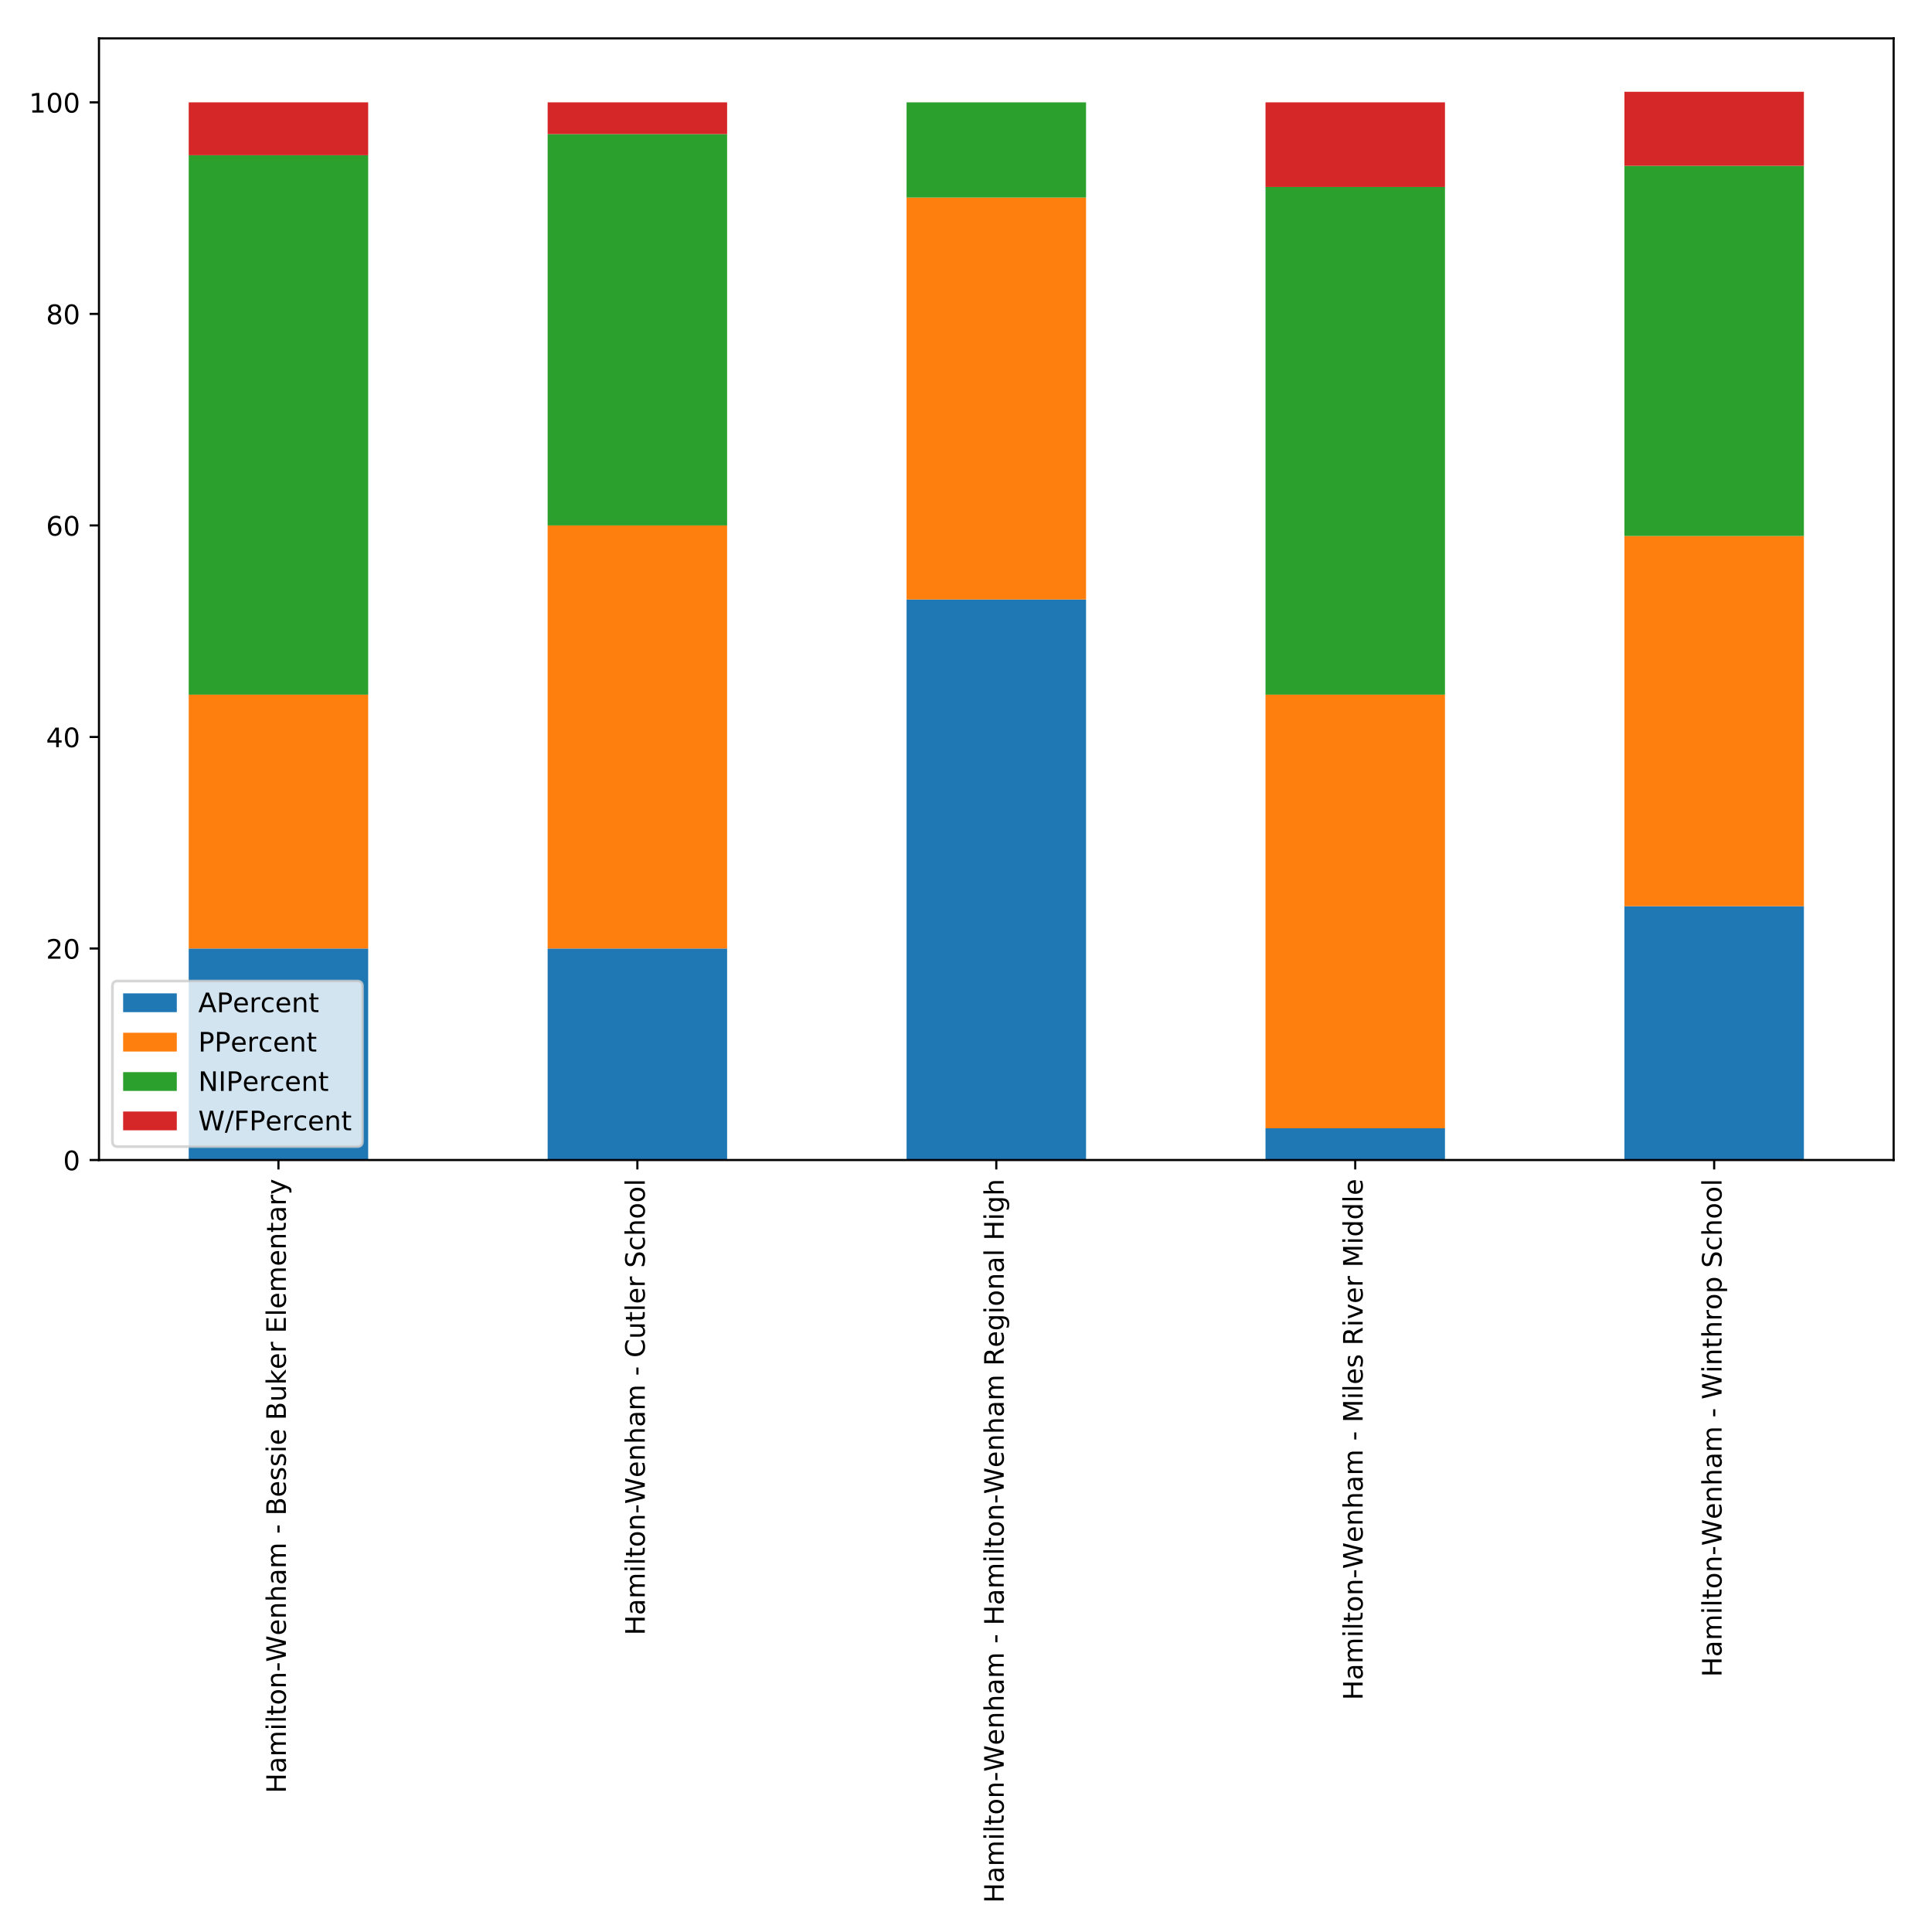 <?xml version="1.0" encoding="utf-8" standalone="no"?>
<!DOCTYPE svg PUBLIC "-//W3C//DTD SVG 1.1//EN"
  "http://www.w3.org/Graphics/SVG/1.1/DTD/svg11.dtd">
<!-- Created with matplotlib (http://matplotlib.org/) -->
<svg height="720pt" version="1.1" viewBox="0 0 720 720" width="720pt" xmlns="http://www.w3.org/2000/svg" xmlns:xlink="http://www.w3.org/1999/xlink">
 <defs>
  <style type="text/css">
*{stroke-linecap:butt;stroke-linejoin:round;}
  </style>
 </defs>
 <g id="figure_1">
  <g id="patch_1">
   <path d="M 0 720 
L 720 720 
L 720 0 
L 0 0 
z
" style="fill:#ffffff;"/>
  </g>
  <g id="axes_1">
   <g id="patch_2">
    <path d="M 36.888 432.311 
L 705.7 432.311 
L 705.7 14.3 
L 36.888 14.3 
z
" style="fill:#ffffff;"/>
   </g>
   <g id="patch_3">
    <path clip-path="url(#p05f9e23817)" d="M 70.328 432.311 
L 137.209 432.311 
L 137.209 353.478 
L 70.328 353.478 
z
" style="fill:#1f77b4;"/>
   </g>
   <g id="patch_4">
    <path clip-path="url(#p05f9e23817)" d="M 204.091 432.311 
L 270.972 432.311 
L 270.972 353.478 
L 204.091 353.478 
z
" style="fill:#1f77b4;"/>
   </g>
   <g id="patch_5">
    <path clip-path="url(#p05f9e23817)" d="M 337.853 432.311 
L 404.734 432.311 
L 404.734 223.404 
L 337.853 223.404 
z
" style="fill:#1f77b4;"/>
   </g>
   <g id="patch_6">
    <path clip-path="url(#p05f9e23817)" d="M 471.616 432.311 
L 538.497 432.311 
L 538.497 420.486 
L 471.616 420.486 
z
" style="fill:#1f77b4;"/>
   </g>
   <g id="patch_7">
    <path clip-path="url(#p05f9e23817)" d="M 605.378 432.311 
L 672.259 432.311 
L 672.259 337.712 
L 605.378 337.712 
z
" style="fill:#1f77b4;"/>
   </g>
   <g id="patch_8">
    <path clip-path="url(#p05f9e23817)" d="M 70.328 353.478 
L 137.209 353.478 
L 137.209 258.879 
L 70.328 258.879 
z
" style="fill:#ff7f0e;"/>
   </g>
   <g id="patch_9">
    <path clip-path="url(#p05f9e23817)" d="M 204.091 353.478 
L 270.972 353.478 
L 270.972 195.813 
L 204.091 195.813 
z
" style="fill:#ff7f0e;"/>
   </g>
   <g id="patch_10">
    <path clip-path="url(#p05f9e23817)" d="M 337.853 223.404 
L 404.734 223.404 
L 404.734 73.622 
L 337.853 73.622 
z
" style="fill:#ff7f0e;"/>
   </g>
   <g id="patch_11">
    <path clip-path="url(#p05f9e23817)" d="M 471.616 420.486 
L 538.497 420.486 
L 538.497 258.879 
L 471.616 258.879 
z
" style="fill:#ff7f0e;"/>
   </g>
   <g id="patch_12">
    <path clip-path="url(#p05f9e23817)" d="M 605.378 337.712 
L 672.259 337.712 
L 672.259 199.754 
L 605.378 199.754 
z
" style="fill:#ff7f0e;"/>
   </g>
   <g id="patch_13">
    <path clip-path="url(#p05f9e23817)" d="M 70.328 258.879 
L 137.209 258.879 
L 137.209 57.855 
L 70.328 57.855 
z
" style="fill:#2ca02c;"/>
   </g>
   <g id="patch_14">
    <path clip-path="url(#p05f9e23817)" d="M 204.091 195.813 
L 270.972 195.813 
L 270.972 49.972 
L 204.091 49.972 
z
" style="fill:#2ca02c;"/>
   </g>
   <g id="patch_15">
    <path clip-path="url(#p05f9e23817)" d="M 337.853 73.622 
L 404.734 73.622 
L 404.734 38.147 
L 337.853 38.147 
z
" style="fill:#2ca02c;"/>
   </g>
   <g id="patch_16">
    <path clip-path="url(#p05f9e23817)" d="M 471.616 258.879 
L 538.497 258.879 
L 538.497 69.68 
L 471.616 69.68 
z
" style="fill:#2ca02c;"/>
   </g>
   <g id="patch_17">
    <path clip-path="url(#p05f9e23817)" d="M 605.378 199.754 
L 672.259 199.754 
L 672.259 61.797 
L 605.378 61.797 
z
" style="fill:#2ca02c;"/>
   </g>
   <g id="patch_18">
    <path clip-path="url(#p05f9e23817)" d="M 70.328 57.855 
L 137.209 57.855 
L 137.209 38.147 
L 70.328 38.147 
z
" style="fill:#d62728;"/>
   </g>
   <g id="patch_19">
    <path clip-path="url(#p05f9e23817)" d="M 204.091 49.972 
L 270.972 49.972 
L 270.972 38.147 
L 204.091 38.147 
z
" style="fill:#d62728;"/>
   </g>
   <g id="patch_20">
    <path clip-path="url(#p05f9e23817)" d="M 337.853 432.311 
L 404.734 432.311 
L 404.734 432.311 
L 337.853 432.311 
z
" style="fill:#d62728;"/>
   </g>
   <g id="patch_21">
    <path clip-path="url(#p05f9e23817)" d="M 471.616 69.68 
L 538.497 69.68 
L 538.497 38.147 
L 471.616 38.147 
z
" style="fill:#d62728;"/>
   </g>
   <g id="patch_22">
    <path clip-path="url(#p05f9e23817)" d="M 605.378 61.797 
L 672.259 61.797 
L 672.259 34.205 
L 605.378 34.205 
z
" style="fill:#d62728;"/>
   </g>
   <g id="matplotlib.axis_1">
    <g id="xtick_1">
     <g id="line2d_1">
      <defs>
       <path d="M 0 0 
L 0 3.5 
" id="mf2b3284106" style="stroke:#000000;stroke-width:0.8;"/>
      </defs>
      <g>
       <use style="stroke:#000000;stroke-width:0.8;" x="103.769" xlink:href="#mf2b3284106" y="432.311"/>
      </g>
     </g>
     <g id="text_1">
      <!-- Hamilton-Wenham - Bessie Buker Elementary -->
      <defs>
       <path d="M 9.812 72.906 
L 19.672 72.906 
L 19.672 43.016 
L 55.516 43.016 
L 55.516 72.906 
L 65.375 72.906 
L 65.375 0 
L 55.516 0 
L 55.516 34.719 
L 19.672 34.719 
L 19.672 0 
L 9.812 0 
z
" id="DejaVuSans-48"/>
       <path d="M 34.281 27.484 
Q 23.391 27.484 19.188 25 
Q 14.984 22.516 14.984 16.5 
Q 14.984 11.719 18.141 8.906 
Q 21.297 6.109 26.703 6.109 
Q 34.188 6.109 38.703 11.406 
Q 43.219 16.703 43.219 25.484 
L 43.219 27.484 
z
M 52.203 31.203 
L 52.203 0 
L 43.219 0 
L 43.219 8.297 
Q 40.141 3.328 35.547 0.953 
Q 30.953 -1.422 24.312 -1.422 
Q 15.922 -1.422 10.953 3.297 
Q 6 8.016 6 15.922 
Q 6 25.141 12.172 29.828 
Q 18.359 34.516 30.609 34.516 
L 43.219 34.516 
L 43.219 35.406 
Q 43.219 41.609 39.141 45 
Q 35.062 48.391 27.688 48.391 
Q 23 48.391 18.547 47.266 
Q 14.109 46.141 10.016 43.891 
L 10.016 52.203 
Q 14.938 54.109 19.578 55.047 
Q 24.219 56 28.609 56 
Q 40.484 56 46.344 49.844 
Q 52.203 43.703 52.203 31.203 
z
" id="DejaVuSans-61"/>
       <path d="M 52 44.188 
Q 55.375 50.25 60.062 53.125 
Q 64.75 56 71.094 56 
Q 79.641 56 84.281 50.016 
Q 88.922 44.047 88.922 33.016 
L 88.922 0 
L 79.891 0 
L 79.891 32.719 
Q 79.891 40.578 77.094 44.375 
Q 74.312 48.188 68.609 48.188 
Q 61.625 48.188 57.562 43.547 
Q 53.516 38.922 53.516 30.906 
L 53.516 0 
L 44.484 0 
L 44.484 32.719 
Q 44.484 40.625 41.703 44.406 
Q 38.922 48.188 33.109 48.188 
Q 26.219 48.188 22.156 43.531 
Q 18.109 38.875 18.109 30.906 
L 18.109 0 
L 9.078 0 
L 9.078 54.688 
L 18.109 54.688 
L 18.109 46.188 
Q 21.188 51.219 25.484 53.609 
Q 29.781 56 35.688 56 
Q 41.656 56 45.828 52.969 
Q 50 49.953 52 44.188 
z
" id="DejaVuSans-6d"/>
       <path d="M 9.422 54.688 
L 18.406 54.688 
L 18.406 0 
L 9.422 0 
z
M 9.422 75.984 
L 18.406 75.984 
L 18.406 64.594 
L 9.422 64.594 
z
" id="DejaVuSans-69"/>
       <path d="M 9.422 75.984 
L 18.406 75.984 
L 18.406 0 
L 9.422 0 
z
" id="DejaVuSans-6c"/>
       <path d="M 18.312 70.219 
L 18.312 54.688 
L 36.812 54.688 
L 36.812 47.703 
L 18.312 47.703 
L 18.312 18.016 
Q 18.312 11.328 20.141 9.422 
Q 21.969 7.516 27.594 7.516 
L 36.812 7.516 
L 36.812 0 
L 27.594 0 
Q 17.188 0 13.234 3.875 
Q 9.281 7.766 9.281 18.016 
L 9.281 47.703 
L 2.688 47.703 
L 2.688 54.688 
L 9.281 54.688 
L 9.281 70.219 
z
" id="DejaVuSans-74"/>
       <path d="M 30.609 48.391 
Q 23.391 48.391 19.188 42.75 
Q 14.984 37.109 14.984 27.297 
Q 14.984 17.484 19.156 11.844 
Q 23.344 6.203 30.609 6.203 
Q 37.797 6.203 41.984 11.859 
Q 46.188 17.531 46.188 27.297 
Q 46.188 37.016 41.984 42.703 
Q 37.797 48.391 30.609 48.391 
z
M 30.609 56 
Q 42.328 56 49.016 48.375 
Q 55.719 40.766 55.719 27.297 
Q 55.719 13.875 49.016 6.219 
Q 42.328 -1.422 30.609 -1.422 
Q 18.844 -1.422 12.172 6.219 
Q 5.516 13.875 5.516 27.297 
Q 5.516 40.766 12.172 48.375 
Q 18.844 56 30.609 56 
z
" id="DejaVuSans-6f"/>
       <path d="M 54.891 33.016 
L 54.891 0 
L 45.906 0 
L 45.906 32.719 
Q 45.906 40.484 42.875 44.328 
Q 39.844 48.188 33.797 48.188 
Q 26.516 48.188 22.312 43.547 
Q 18.109 38.922 18.109 30.906 
L 18.109 0 
L 9.078 0 
L 9.078 54.688 
L 18.109 54.688 
L 18.109 46.188 
Q 21.344 51.125 25.703 53.562 
Q 30.078 56 35.797 56 
Q 45.219 56 50.047 50.172 
Q 54.891 44.344 54.891 33.016 
z
" id="DejaVuSans-6e"/>
       <path d="M 4.891 31.391 
L 31.203 31.391 
L 31.203 23.391 
L 4.891 23.391 
z
" id="DejaVuSans-2d"/>
       <path d="M 3.328 72.906 
L 13.281 72.906 
L 28.609 11.281 
L 43.891 72.906 
L 54.984 72.906 
L 70.312 11.281 
L 85.594 72.906 
L 95.609 72.906 
L 77.297 0 
L 64.891 0 
L 49.516 63.281 
L 33.984 0 
L 21.578 0 
z
" id="DejaVuSans-57"/>
       <path d="M 56.203 29.594 
L 56.203 25.203 
L 14.891 25.203 
Q 15.484 15.922 20.484 11.062 
Q 25.484 6.203 34.422 6.203 
Q 39.594 6.203 44.453 7.469 
Q 49.312 8.734 54.109 11.281 
L 54.109 2.781 
Q 49.266 0.734 44.188 -0.344 
Q 39.109 -1.422 33.891 -1.422 
Q 20.797 -1.422 13.156 6.188 
Q 5.516 13.812 5.516 26.812 
Q 5.516 40.234 12.766 48.109 
Q 20.016 56 32.328 56 
Q 43.359 56 49.781 48.891 
Q 56.203 41.797 56.203 29.594 
z
M 47.219 32.234 
Q 47.125 39.594 43.094 43.984 
Q 39.062 48.391 32.422 48.391 
Q 24.906 48.391 20.391 44.141 
Q 15.875 39.891 15.188 32.172 
z
" id="DejaVuSans-65"/>
       <path d="M 54.891 33.016 
L 54.891 0 
L 45.906 0 
L 45.906 32.719 
Q 45.906 40.484 42.875 44.328 
Q 39.844 48.188 33.797 48.188 
Q 26.516 48.188 22.312 43.547 
Q 18.109 38.922 18.109 30.906 
L 18.109 0 
L 9.078 0 
L 9.078 75.984 
L 18.109 75.984 
L 18.109 46.188 
Q 21.344 51.125 25.703 53.562 
Q 30.078 56 35.797 56 
Q 45.219 56 50.047 50.172 
Q 54.891 44.344 54.891 33.016 
z
" id="DejaVuSans-68"/>
       <path id="DejaVuSans-20"/>
       <path d="M 19.672 34.812 
L 19.672 8.109 
L 35.5 8.109 
Q 43.453 8.109 47.281 11.406 
Q 51.125 14.703 51.125 21.484 
Q 51.125 28.328 47.281 31.562 
Q 43.453 34.812 35.5 34.812 
z
M 19.672 64.797 
L 19.672 42.828 
L 34.281 42.828 
Q 41.5 42.828 45.031 45.531 
Q 48.578 48.25 48.578 53.812 
Q 48.578 59.328 45.031 62.062 
Q 41.5 64.797 34.281 64.797 
z
M 9.812 72.906 
L 35.016 72.906 
Q 46.297 72.906 52.391 68.219 
Q 58.5 63.531 58.5 54.891 
Q 58.5 48.188 55.375 44.234 
Q 52.25 40.281 46.188 39.312 
Q 53.469 37.75 57.5 32.781 
Q 61.531 27.828 61.531 20.406 
Q 61.531 10.641 54.891 5.312 
Q 48.25 0 35.984 0 
L 9.812 0 
z
" id="DejaVuSans-42"/>
       <path d="M 44.281 53.078 
L 44.281 44.578 
Q 40.484 46.531 36.375 47.5 
Q 32.281 48.484 27.875 48.484 
Q 21.188 48.484 17.844 46.438 
Q 14.5 44.391 14.5 40.281 
Q 14.5 37.156 16.891 35.375 
Q 19.281 33.594 26.516 31.984 
L 29.594 31.297 
Q 39.156 29.25 43.188 25.516 
Q 47.219 21.781 47.219 15.094 
Q 47.219 7.469 41.188 3.016 
Q 35.156 -1.422 24.609 -1.422 
Q 20.219 -1.422 15.453 -0.562 
Q 10.688 0.297 5.422 2 
L 5.422 11.281 
Q 10.406 8.688 15.234 7.391 
Q 20.062 6.109 24.812 6.109 
Q 31.156 6.109 34.562 8.281 
Q 37.984 10.453 37.984 14.406 
Q 37.984 18.062 35.516 20.016 
Q 33.062 21.969 24.703 23.781 
L 21.578 24.516 
Q 13.234 26.266 9.516 29.906 
Q 5.812 33.547 5.812 39.891 
Q 5.812 47.609 11.281 51.797 
Q 16.75 56 26.812 56 
Q 31.781 56 36.172 55.266 
Q 40.578 54.547 44.281 53.078 
z
" id="DejaVuSans-73"/>
       <path d="M 8.5 21.578 
L 8.5 54.688 
L 17.484 54.688 
L 17.484 21.922 
Q 17.484 14.156 20.5 10.266 
Q 23.531 6.391 29.594 6.391 
Q 36.859 6.391 41.078 11.031 
Q 45.312 15.672 45.312 23.688 
L 45.312 54.688 
L 54.297 54.688 
L 54.297 0 
L 45.312 0 
L 45.312 8.406 
Q 42.047 3.422 37.719 1 
Q 33.406 -1.422 27.688 -1.422 
Q 18.266 -1.422 13.375 4.438 
Q 8.5 10.297 8.5 21.578 
z
M 31.109 56 
z
" id="DejaVuSans-75"/>
       <path d="M 9.078 75.984 
L 18.109 75.984 
L 18.109 31.109 
L 44.922 54.688 
L 56.391 54.688 
L 27.391 29.109 
L 57.625 0 
L 45.906 0 
L 18.109 26.703 
L 18.109 0 
L 9.078 0 
z
" id="DejaVuSans-6b"/>
       <path d="M 41.109 46.297 
Q 39.594 47.172 37.812 47.578 
Q 36.031 48 33.891 48 
Q 26.266 48 22.188 43.047 
Q 18.109 38.094 18.109 28.812 
L 18.109 0 
L 9.078 0 
L 9.078 54.688 
L 18.109 54.688 
L 18.109 46.188 
Q 20.953 51.172 25.484 53.578 
Q 30.031 56 36.531 56 
Q 37.453 56 38.578 55.875 
Q 39.703 55.766 41.062 55.516 
z
" id="DejaVuSans-72"/>
       <path d="M 9.812 72.906 
L 55.906 72.906 
L 55.906 64.594 
L 19.672 64.594 
L 19.672 43.016 
L 54.391 43.016 
L 54.391 34.719 
L 19.672 34.719 
L 19.672 8.297 
L 56.781 8.297 
L 56.781 0 
L 9.812 0 
z
" id="DejaVuSans-45"/>
       <path d="M 32.172 -5.078 
Q 28.375 -14.844 24.75 -17.812 
Q 21.141 -20.797 15.094 -20.797 
L 7.906 -20.797 
L 7.906 -13.281 
L 13.188 -13.281 
Q 16.891 -13.281 18.938 -11.516 
Q 21 -9.766 23.484 -3.219 
L 25.094 0.875 
L 2.984 54.688 
L 12.5 54.688 
L 29.594 11.922 
L 46.688 54.688 
L 56.203 54.688 
z
" id="DejaVuSans-79"/>
      </defs>
      <g transform="translate(106.528 668.303)rotate(-90)scale(0.1 -0.1)">
       <use xlink:href="#DejaVuSans-48"/>
       <use x="75.195" xlink:href="#DejaVuSans-61"/>
       <use x="136.475" xlink:href="#DejaVuSans-6d"/>
       <use x="233.887" xlink:href="#DejaVuSans-69"/>
       <use x="261.67" xlink:href="#DejaVuSans-6c"/>
       <use x="289.453" xlink:href="#DejaVuSans-74"/>
       <use x="328.662" xlink:href="#DejaVuSans-6f"/>
       <use x="389.844" xlink:href="#DejaVuSans-6e"/>
       <use x="453.223" xlink:href="#DejaVuSans-2d"/>
       <use x="489.244" xlink:href="#DejaVuSans-57"/>
       <use x="588.043" xlink:href="#DejaVuSans-65"/>
       <use x="649.566" xlink:href="#DejaVuSans-6e"/>
       <use x="712.945" xlink:href="#DejaVuSans-68"/>
       <use x="776.324" xlink:href="#DejaVuSans-61"/>
       <use x="837.604" xlink:href="#DejaVuSans-6d"/>
       <use x="935.016" xlink:href="#DejaVuSans-20"/>
       <use x="966.803" xlink:href="#DejaVuSans-2d"/>
       <use x="1002.887" xlink:href="#DejaVuSans-20"/>
       <use x="1034.674" xlink:href="#DejaVuSans-42"/>
       <use x="1103.277" xlink:href="#DejaVuSans-65"/>
       <use x="1164.801" xlink:href="#DejaVuSans-73"/>
       <use x="1216.9" xlink:href="#DejaVuSans-73"/>
       <use x="1269" xlink:href="#DejaVuSans-69"/>
       <use x="1296.783" xlink:href="#DejaVuSans-65"/>
       <use x="1358.307" xlink:href="#DejaVuSans-20"/>
       <use x="1390.094" xlink:href="#DejaVuSans-42"/>
       <use x="1458.697" xlink:href="#DejaVuSans-75"/>
       <use x="1522.076" xlink:href="#DejaVuSans-6b"/>
       <use x="1579.939" xlink:href="#DejaVuSans-65"/>
       <use x="1641.463" xlink:href="#DejaVuSans-72"/>
       <use x="1682.576" xlink:href="#DejaVuSans-20"/>
       <use x="1714.363" xlink:href="#DejaVuSans-45"/>
       <use x="1777.547" xlink:href="#DejaVuSans-6c"/>
       <use x="1805.33" xlink:href="#DejaVuSans-65"/>
       <use x="1866.854" xlink:href="#DejaVuSans-6d"/>
       <use x="1964.266" xlink:href="#DejaVuSans-65"/>
       <use x="2025.789" xlink:href="#DejaVuSans-6e"/>
       <use x="2089.168" xlink:href="#DejaVuSans-74"/>
       <use x="2128.377" xlink:href="#DejaVuSans-61"/>
       <use x="2189.656" xlink:href="#DejaVuSans-72"/>
       <use x="2230.77" xlink:href="#DejaVuSans-79"/>
      </g>
     </g>
    </g>
    <g id="xtick_2">
     <g id="line2d_2">
      <g>
       <use style="stroke:#000000;stroke-width:0.8;" x="237.531" xlink:href="#mf2b3284106" y="432.311"/>
      </g>
     </g>
     <g id="text_2">
      <!-- Hamilton-Wenham - Cutler School -->
      <defs>
       <path d="M 64.406 67.281 
L 64.406 56.891 
Q 59.422 61.531 53.781 63.812 
Q 48.141 66.109 41.797 66.109 
Q 29.297 66.109 22.656 58.469 
Q 16.016 50.828 16.016 36.375 
Q 16.016 21.969 22.656 14.328 
Q 29.297 6.688 41.797 6.688 
Q 48.141 6.688 53.781 8.984 
Q 59.422 11.281 64.406 15.922 
L 64.406 5.609 
Q 59.234 2.094 53.438 0.328 
Q 47.656 -1.422 41.219 -1.422 
Q 24.656 -1.422 15.125 8.703 
Q 5.609 18.844 5.609 36.375 
Q 5.609 53.953 15.125 64.078 
Q 24.656 74.219 41.219 74.219 
Q 47.75 74.219 53.531 72.484 
Q 59.328 70.75 64.406 67.281 
z
" id="DejaVuSans-43"/>
       <path d="M 53.516 70.516 
L 53.516 60.891 
Q 47.906 63.578 42.922 64.891 
Q 37.938 66.219 33.297 66.219 
Q 25.25 66.219 20.875 63.094 
Q 16.5 59.969 16.5 54.203 
Q 16.5 49.359 19.406 46.891 
Q 22.312 44.438 30.422 42.922 
L 36.375 41.703 
Q 47.406 39.594 52.656 34.297 
Q 57.906 29 57.906 20.125 
Q 57.906 9.516 50.797 4.047 
Q 43.703 -1.422 29.984 -1.422 
Q 24.812 -1.422 18.969 -0.25 
Q 13.141 0.922 6.891 3.219 
L 6.891 13.375 
Q 12.891 10.016 18.656 8.297 
Q 24.422 6.594 29.984 6.594 
Q 38.422 6.594 43.016 9.906 
Q 47.609 13.234 47.609 19.391 
Q 47.609 24.75 44.312 27.781 
Q 41.016 30.812 33.5 32.328 
L 27.484 33.5 
Q 16.453 35.688 11.516 40.375 
Q 6.594 45.062 6.594 53.422 
Q 6.594 63.094 13.406 68.656 
Q 20.219 74.219 32.172 74.219 
Q 37.312 74.219 42.625 73.281 
Q 47.953 72.359 53.516 70.516 
z
" id="DejaVuSans-53"/>
       <path d="M 48.781 52.594 
L 48.781 44.188 
Q 44.969 46.297 41.141 47.344 
Q 37.312 48.391 33.406 48.391 
Q 24.656 48.391 19.812 42.844 
Q 14.984 37.312 14.984 27.297 
Q 14.984 17.281 19.812 11.734 
Q 24.656 6.203 33.406 6.203 
Q 37.312 6.203 41.141 7.25 
Q 44.969 8.297 48.781 10.406 
L 48.781 2.094 
Q 45.016 0.344 40.984 -0.531 
Q 36.969 -1.422 32.422 -1.422 
Q 20.062 -1.422 12.781 6.344 
Q 5.516 14.109 5.516 27.297 
Q 5.516 40.672 12.859 48.328 
Q 20.219 56 33.016 56 
Q 37.156 56 41.109 55.141 
Q 45.062 54.297 48.781 52.594 
z
" id="DejaVuSans-63"/>
      </defs>
      <g transform="translate(240.291 609.436)rotate(-90)scale(0.1 -0.1)">
       <use xlink:href="#DejaVuSans-48"/>
       <use x="75.195" xlink:href="#DejaVuSans-61"/>
       <use x="136.475" xlink:href="#DejaVuSans-6d"/>
       <use x="233.887" xlink:href="#DejaVuSans-69"/>
       <use x="261.67" xlink:href="#DejaVuSans-6c"/>
       <use x="289.453" xlink:href="#DejaVuSans-74"/>
       <use x="328.662" xlink:href="#DejaVuSans-6f"/>
       <use x="389.844" xlink:href="#DejaVuSans-6e"/>
       <use x="453.223" xlink:href="#DejaVuSans-2d"/>
       <use x="489.244" xlink:href="#DejaVuSans-57"/>
       <use x="588.043" xlink:href="#DejaVuSans-65"/>
       <use x="649.566" xlink:href="#DejaVuSans-6e"/>
       <use x="712.945" xlink:href="#DejaVuSans-68"/>
       <use x="776.324" xlink:href="#DejaVuSans-61"/>
       <use x="837.604" xlink:href="#DejaVuSans-6d"/>
       <use x="935.016" xlink:href="#DejaVuSans-20"/>
       <use x="966.803" xlink:href="#DejaVuSans-2d"/>
       <use x="1002.887" xlink:href="#DejaVuSans-20"/>
       <use x="1034.674" xlink:href="#DejaVuSans-43"/>
       <use x="1104.498" xlink:href="#DejaVuSans-75"/>
       <use x="1167.877" xlink:href="#DejaVuSans-74"/>
       <use x="1207.086" xlink:href="#DejaVuSans-6c"/>
       <use x="1234.869" xlink:href="#DejaVuSans-65"/>
       <use x="1296.393" xlink:href="#DejaVuSans-72"/>
       <use x="1337.506" xlink:href="#DejaVuSans-20"/>
       <use x="1369.293" xlink:href="#DejaVuSans-53"/>
       <use x="1432.77" xlink:href="#DejaVuSans-63"/>
       <use x="1487.75" xlink:href="#DejaVuSans-68"/>
       <use x="1551.129" xlink:href="#DejaVuSans-6f"/>
       <use x="1612.311" xlink:href="#DejaVuSans-6f"/>
       <use x="1673.492" xlink:href="#DejaVuSans-6c"/>
      </g>
     </g>
    </g>
    <g id="xtick_3">
     <g id="line2d_3">
      <g>
       <use style="stroke:#000000;stroke-width:0.8;" x="371.294" xlink:href="#mf2b3284106" y="432.311"/>
      </g>
     </g>
     <g id="text_3">
      <!-- Hamilton-Wenham - Hamilton-Wenham Regional High -->
      <defs>
       <path d="M 44.391 34.188 
Q 47.562 33.109 50.562 29.594 
Q 53.562 26.078 56.594 19.922 
L 66.609 0 
L 56 0 
L 46.688 18.703 
Q 43.062 26.031 39.672 28.422 
Q 36.281 30.812 30.422 30.812 
L 19.672 30.812 
L 19.672 0 
L 9.812 0 
L 9.812 72.906 
L 32.078 72.906 
Q 44.578 72.906 50.734 67.672 
Q 56.891 62.453 56.891 51.906 
Q 56.891 45.016 53.688 40.469 
Q 50.484 35.938 44.391 34.188 
z
M 19.672 64.797 
L 19.672 38.922 
L 32.078 38.922 
Q 39.203 38.922 42.844 42.219 
Q 46.484 45.516 46.484 51.906 
Q 46.484 58.297 42.844 61.547 
Q 39.203 64.797 32.078 64.797 
z
" id="DejaVuSans-52"/>
       <path d="M 45.406 27.984 
Q 45.406 37.75 41.375 43.109 
Q 37.359 48.484 30.078 48.484 
Q 22.859 48.484 18.828 43.109 
Q 14.797 37.75 14.797 27.984 
Q 14.797 18.266 18.828 12.891 
Q 22.859 7.516 30.078 7.516 
Q 37.359 7.516 41.375 12.891 
Q 45.406 18.266 45.406 27.984 
z
M 54.391 6.781 
Q 54.391 -7.172 48.188 -13.984 
Q 42 -20.797 29.203 -20.797 
Q 24.469 -20.797 20.266 -20.094 
Q 16.062 -19.391 12.109 -17.922 
L 12.109 -9.188 
Q 16.062 -11.328 19.922 -12.344 
Q 23.781 -13.375 27.781 -13.375 
Q 36.625 -13.375 41.016 -8.766 
Q 45.406 -4.156 45.406 5.172 
L 45.406 9.625 
Q 42.625 4.781 38.281 2.391 
Q 33.938 0 27.875 0 
Q 17.828 0 11.672 7.656 
Q 5.516 15.328 5.516 27.984 
Q 5.516 40.672 11.672 48.328 
Q 17.828 56 27.875 56 
Q 33.938 56 38.281 53.609 
Q 42.625 51.219 45.406 46.391 
L 45.406 54.688 
L 54.391 54.688 
z
" id="DejaVuSans-67"/>
      </defs>
      <g transform="translate(374.053 709.2)rotate(-90)scale(0.1 -0.1)">
       <use xlink:href="#DejaVuSans-48"/>
       <use x="75.195" xlink:href="#DejaVuSans-61"/>
       <use x="136.475" xlink:href="#DejaVuSans-6d"/>
       <use x="233.887" xlink:href="#DejaVuSans-69"/>
       <use x="261.67" xlink:href="#DejaVuSans-6c"/>
       <use x="289.453" xlink:href="#DejaVuSans-74"/>
       <use x="328.662" xlink:href="#DejaVuSans-6f"/>
       <use x="389.844" xlink:href="#DejaVuSans-6e"/>
       <use x="453.223" xlink:href="#DejaVuSans-2d"/>
       <use x="489.244" xlink:href="#DejaVuSans-57"/>
       <use x="588.043" xlink:href="#DejaVuSans-65"/>
       <use x="649.566" xlink:href="#DejaVuSans-6e"/>
       <use x="712.945" xlink:href="#DejaVuSans-68"/>
       <use x="776.324" xlink:href="#DejaVuSans-61"/>
       <use x="837.604" xlink:href="#DejaVuSans-6d"/>
       <use x="935.016" xlink:href="#DejaVuSans-20"/>
       <use x="966.803" xlink:href="#DejaVuSans-2d"/>
       <use x="1002.887" xlink:href="#DejaVuSans-20"/>
       <use x="1034.674" xlink:href="#DejaVuSans-48"/>
       <use x="1109.869" xlink:href="#DejaVuSans-61"/>
       <use x="1171.148" xlink:href="#DejaVuSans-6d"/>
       <use x="1268.561" xlink:href="#DejaVuSans-69"/>
       <use x="1296.344" xlink:href="#DejaVuSans-6c"/>
       <use x="1324.127" xlink:href="#DejaVuSans-74"/>
       <use x="1363.336" xlink:href="#DejaVuSans-6f"/>
       <use x="1424.518" xlink:href="#DejaVuSans-6e"/>
       <use x="1487.896" xlink:href="#DejaVuSans-2d"/>
       <use x="1523.918" xlink:href="#DejaVuSans-57"/>
       <use x="1622.717" xlink:href="#DejaVuSans-65"/>
       <use x="1684.24" xlink:href="#DejaVuSans-6e"/>
       <use x="1747.619" xlink:href="#DejaVuSans-68"/>
       <use x="1810.998" xlink:href="#DejaVuSans-61"/>
       <use x="1872.277" xlink:href="#DejaVuSans-6d"/>
       <use x="1969.689" xlink:href="#DejaVuSans-20"/>
       <use x="2001.477" xlink:href="#DejaVuSans-52"/>
       <use x="2070.896" xlink:href="#DejaVuSans-65"/>
       <use x="2132.42" xlink:href="#DejaVuSans-67"/>
       <use x="2195.896" xlink:href="#DejaVuSans-69"/>
       <use x="2223.68" xlink:href="#DejaVuSans-6f"/>
       <use x="2284.861" xlink:href="#DejaVuSans-6e"/>
       <use x="2348.24" xlink:href="#DejaVuSans-61"/>
       <use x="2409.52" xlink:href="#DejaVuSans-6c"/>
       <use x="2437.303" xlink:href="#DejaVuSans-20"/>
       <use x="2469.09" xlink:href="#DejaVuSans-48"/>
       <use x="2544.285" xlink:href="#DejaVuSans-69"/>
       <use x="2572.068" xlink:href="#DejaVuSans-67"/>
       <use x="2635.545" xlink:href="#DejaVuSans-68"/>
      </g>
     </g>
    </g>
    <g id="xtick_4">
     <g id="line2d_4">
      <g>
       <use style="stroke:#000000;stroke-width:0.8;" x="505.056" xlink:href="#mf2b3284106" y="432.311"/>
      </g>
     </g>
     <g id="text_4">
      <!-- Hamilton-Wenham - Miles River Middle -->
      <defs>
       <path d="M 9.812 72.906 
L 24.516 72.906 
L 43.109 23.297 
L 61.812 72.906 
L 76.516 72.906 
L 76.516 0 
L 66.891 0 
L 66.891 64.016 
L 48.094 14.016 
L 38.188 14.016 
L 19.391 64.016 
L 19.391 0 
L 9.812 0 
z
" id="DejaVuSans-4d"/>
       <path d="M 2.984 54.688 
L 12.5 54.688 
L 29.594 8.797 
L 46.688 54.688 
L 56.203 54.688 
L 35.688 0 
L 23.484 0 
z
" id="DejaVuSans-76"/>
       <path d="M 45.406 46.391 
L 45.406 75.984 
L 54.391 75.984 
L 54.391 0 
L 45.406 0 
L 45.406 8.203 
Q 42.578 3.328 38.25 0.953 
Q 33.938 -1.422 27.875 -1.422 
Q 17.969 -1.422 11.734 6.484 
Q 5.516 14.406 5.516 27.297 
Q 5.516 40.188 11.734 48.094 
Q 17.969 56 27.875 56 
Q 33.938 56 38.25 53.625 
Q 42.578 51.266 45.406 46.391 
z
M 14.797 27.297 
Q 14.797 17.391 18.875 11.75 
Q 22.953 6.109 30.078 6.109 
Q 37.203 6.109 41.297 11.75 
Q 45.406 17.391 45.406 27.297 
Q 45.406 37.203 41.297 42.844 
Q 37.203 48.484 30.078 48.484 
Q 22.953 48.484 18.875 42.844 
Q 14.797 37.203 14.797 27.297 
z
" id="DejaVuSans-64"/>
      </defs>
      <g transform="translate(507.816 633.622)rotate(-90)scale(0.1 -0.1)">
       <use xlink:href="#DejaVuSans-48"/>
       <use x="75.195" xlink:href="#DejaVuSans-61"/>
       <use x="136.475" xlink:href="#DejaVuSans-6d"/>
       <use x="233.887" xlink:href="#DejaVuSans-69"/>
       <use x="261.67" xlink:href="#DejaVuSans-6c"/>
       <use x="289.453" xlink:href="#DejaVuSans-74"/>
       <use x="328.662" xlink:href="#DejaVuSans-6f"/>
       <use x="389.844" xlink:href="#DejaVuSans-6e"/>
       <use x="453.223" xlink:href="#DejaVuSans-2d"/>
       <use x="489.244" xlink:href="#DejaVuSans-57"/>
       <use x="588.043" xlink:href="#DejaVuSans-65"/>
       <use x="649.566" xlink:href="#DejaVuSans-6e"/>
       <use x="712.945" xlink:href="#DejaVuSans-68"/>
       <use x="776.324" xlink:href="#DejaVuSans-61"/>
       <use x="837.604" xlink:href="#DejaVuSans-6d"/>
       <use x="935.016" xlink:href="#DejaVuSans-20"/>
       <use x="966.803" xlink:href="#DejaVuSans-2d"/>
       <use x="1002.887" xlink:href="#DejaVuSans-20"/>
       <use x="1034.674" xlink:href="#DejaVuSans-4d"/>
       <use x="1120.953" xlink:href="#DejaVuSans-69"/>
       <use x="1148.736" xlink:href="#DejaVuSans-6c"/>
       <use x="1176.52" xlink:href="#DejaVuSans-65"/>
       <use x="1238.043" xlink:href="#DejaVuSans-73"/>
       <use x="1290.143" xlink:href="#DejaVuSans-20"/>
       <use x="1321.93" xlink:href="#DejaVuSans-52"/>
       <use x="1391.412" xlink:href="#DejaVuSans-69"/>
       <use x="1419.195" xlink:href="#DejaVuSans-76"/>
       <use x="1478.375" xlink:href="#DejaVuSans-65"/>
       <use x="1539.898" xlink:href="#DejaVuSans-72"/>
       <use x="1581.012" xlink:href="#DejaVuSans-20"/>
       <use x="1612.799" xlink:href="#DejaVuSans-4d"/>
       <use x="1699.078" xlink:href="#DejaVuSans-69"/>
       <use x="1726.861" xlink:href="#DejaVuSans-64"/>
       <use x="1790.338" xlink:href="#DejaVuSans-64"/>
       <use x="1853.814" xlink:href="#DejaVuSans-6c"/>
       <use x="1881.598" xlink:href="#DejaVuSans-65"/>
      </g>
     </g>
    </g>
    <g id="xtick_5">
     <g id="line2d_5">
      <g>
       <use style="stroke:#000000;stroke-width:0.8;" x="638.819" xlink:href="#mf2b3284106" y="432.311"/>
      </g>
     </g>
     <g id="text_5">
      <!-- Hamilton-Wenham - Winthrop School -->
      <defs>
       <path d="M 18.109 8.203 
L 18.109 -20.797 
L 9.078 -20.797 
L 9.078 54.688 
L 18.109 54.688 
L 18.109 46.391 
Q 20.953 51.266 25.266 53.625 
Q 29.594 56 35.594 56 
Q 45.562 56 51.781 48.094 
Q 58.016 40.188 58.016 27.297 
Q 58.016 14.406 51.781 6.484 
Q 45.562 -1.422 35.594 -1.422 
Q 29.594 -1.422 25.266 0.953 
Q 20.953 3.328 18.109 8.203 
z
M 48.688 27.297 
Q 48.688 37.203 44.609 42.844 
Q 40.531 48.484 33.406 48.484 
Q 26.266 48.484 22.188 42.844 
Q 18.109 37.203 18.109 27.297 
Q 18.109 17.391 22.188 11.75 
Q 26.266 6.109 33.406 6.109 
Q 40.531 6.109 44.609 11.75 
Q 48.688 17.391 48.688 27.297 
z
" id="DejaVuSans-70"/>
      </defs>
      <g transform="translate(641.578 624.986)rotate(-90)scale(0.1 -0.1)">
       <use xlink:href="#DejaVuSans-48"/>
       <use x="75.195" xlink:href="#DejaVuSans-61"/>
       <use x="136.475" xlink:href="#DejaVuSans-6d"/>
       <use x="233.887" xlink:href="#DejaVuSans-69"/>
       <use x="261.67" xlink:href="#DejaVuSans-6c"/>
       <use x="289.453" xlink:href="#DejaVuSans-74"/>
       <use x="328.662" xlink:href="#DejaVuSans-6f"/>
       <use x="389.844" xlink:href="#DejaVuSans-6e"/>
       <use x="453.223" xlink:href="#DejaVuSans-2d"/>
       <use x="489.244" xlink:href="#DejaVuSans-57"/>
       <use x="588.043" xlink:href="#DejaVuSans-65"/>
       <use x="649.566" xlink:href="#DejaVuSans-6e"/>
       <use x="712.945" xlink:href="#DejaVuSans-68"/>
       <use x="776.324" xlink:href="#DejaVuSans-61"/>
       <use x="837.604" xlink:href="#DejaVuSans-6d"/>
       <use x="935.016" xlink:href="#DejaVuSans-20"/>
       <use x="966.803" xlink:href="#DejaVuSans-2d"/>
       <use x="1002.887" xlink:href="#DejaVuSans-20"/>
       <use x="1034.674" xlink:href="#DejaVuSans-57"/>
       <use x="1133.52" xlink:href="#DejaVuSans-69"/>
       <use x="1161.303" xlink:href="#DejaVuSans-6e"/>
       <use x="1224.682" xlink:href="#DejaVuSans-74"/>
       <use x="1263.891" xlink:href="#DejaVuSans-68"/>
       <use x="1327.27" xlink:href="#DejaVuSans-72"/>
       <use x="1368.352" xlink:href="#DejaVuSans-6f"/>
       <use x="1429.533" xlink:href="#DejaVuSans-70"/>
       <use x="1493.01" xlink:href="#DejaVuSans-20"/>
       <use x="1524.797" xlink:href="#DejaVuSans-53"/>
       <use x="1588.273" xlink:href="#DejaVuSans-63"/>
       <use x="1643.254" xlink:href="#DejaVuSans-68"/>
       <use x="1706.633" xlink:href="#DejaVuSans-6f"/>
       <use x="1767.814" xlink:href="#DejaVuSans-6f"/>
       <use x="1828.996" xlink:href="#DejaVuSans-6c"/>
      </g>
     </g>
    </g>
   </g>
   <g id="matplotlib.axis_2">
    <g id="ytick_1">
     <g id="line2d_6">
      <defs>
       <path d="M 0 0 
L -3.5 0 
" id="m65dcf370da" style="stroke:#000000;stroke-width:0.8;"/>
      </defs>
      <g>
       <use style="stroke:#000000;stroke-width:0.8;" x="36.888" xlink:href="#m65dcf370da" y="432.311"/>
      </g>
     </g>
     <g id="text_6">
      <!-- 0 -->
      <defs>
       <path d="M 31.781 66.406 
Q 24.172 66.406 20.328 58.906 
Q 16.5 51.422 16.5 36.375 
Q 16.5 21.391 20.328 13.891 
Q 24.172 6.391 31.781 6.391 
Q 39.453 6.391 43.281 13.891 
Q 47.125 21.391 47.125 36.375 
Q 47.125 51.422 43.281 58.906 
Q 39.453 66.406 31.781 66.406 
z
M 31.781 74.219 
Q 44.047 74.219 50.516 64.516 
Q 56.984 54.828 56.984 36.375 
Q 56.984 17.969 50.516 8.266 
Q 44.047 -1.422 31.781 -1.422 
Q 19.531 -1.422 13.062 8.266 
Q 6.594 17.969 6.594 36.375 
Q 6.594 54.828 13.062 64.516 
Q 19.531 74.219 31.781 74.219 
z
" id="DejaVuSans-30"/>
      </defs>
      <g transform="translate(23.525 436.11)scale(0.1 -0.1)">
       <use xlink:href="#DejaVuSans-30"/>
      </g>
     </g>
    </g>
    <g id="ytick_2">
     <g id="line2d_7">
      <g>
       <use style="stroke:#000000;stroke-width:0.8;" x="36.888" xlink:href="#m65dcf370da" y="353.478"/>
      </g>
     </g>
     <g id="text_7">
      <!-- 20 -->
      <defs>
       <path d="M 19.188 8.297 
L 53.609 8.297 
L 53.609 0 
L 7.328 0 
L 7.328 8.297 
Q 12.938 14.109 22.625 23.891 
Q 32.328 33.688 34.812 36.531 
Q 39.547 41.844 41.422 45.531 
Q 43.312 49.219 43.312 52.781 
Q 43.312 58.594 39.234 62.25 
Q 35.156 65.922 28.609 65.922 
Q 23.969 65.922 18.812 64.312 
Q 13.672 62.703 7.812 59.422 
L 7.812 69.391 
Q 13.766 71.781 18.938 73 
Q 24.125 74.219 28.422 74.219 
Q 39.75 74.219 46.484 68.547 
Q 53.219 62.891 53.219 53.422 
Q 53.219 48.922 51.531 44.891 
Q 49.859 40.875 45.406 35.406 
Q 44.188 33.984 37.641 27.219 
Q 31.109 20.453 19.188 8.297 
z
" id="DejaVuSans-32"/>
      </defs>
      <g transform="translate(17.163 357.277)scale(0.1 -0.1)">
       <use xlink:href="#DejaVuSans-32"/>
       <use x="63.623" xlink:href="#DejaVuSans-30"/>
      </g>
     </g>
    </g>
    <g id="ytick_3">
     <g id="line2d_8">
      <g>
       <use style="stroke:#000000;stroke-width:0.8;" x="36.888" xlink:href="#m65dcf370da" y="274.645"/>
      </g>
     </g>
     <g id="text_8">
      <!-- 40 -->
      <defs>
       <path d="M 37.797 64.312 
L 12.891 25.391 
L 37.797 25.391 
z
M 35.203 72.906 
L 47.609 72.906 
L 47.609 25.391 
L 58.016 25.391 
L 58.016 17.188 
L 47.609 17.188 
L 47.609 0 
L 37.797 0 
L 37.797 17.188 
L 4.891 17.188 
L 4.891 26.703 
z
" id="DejaVuSans-34"/>
      </defs>
      <g transform="translate(17.163 278.445)scale(0.1 -0.1)">
       <use xlink:href="#DejaVuSans-34"/>
       <use x="63.623" xlink:href="#DejaVuSans-30"/>
      </g>
     </g>
    </g>
    <g id="ytick_4">
     <g id="line2d_9">
      <g>
       <use style="stroke:#000000;stroke-width:0.8;" x="36.888" xlink:href="#m65dcf370da" y="195.813"/>
      </g>
     </g>
     <g id="text_9">
      <!-- 60 -->
      <defs>
       <path d="M 33.016 40.375 
Q 26.375 40.375 22.484 35.828 
Q 18.609 31.297 18.609 23.391 
Q 18.609 15.531 22.484 10.953 
Q 26.375 6.391 33.016 6.391 
Q 39.656 6.391 43.531 10.953 
Q 47.406 15.531 47.406 23.391 
Q 47.406 31.297 43.531 35.828 
Q 39.656 40.375 33.016 40.375 
z
M 52.594 71.297 
L 52.594 62.312 
Q 48.875 64.062 45.094 64.984 
Q 41.312 65.922 37.594 65.922 
Q 27.828 65.922 22.672 59.328 
Q 17.531 52.734 16.797 39.406 
Q 19.672 43.656 24.016 45.922 
Q 28.375 48.188 33.594 48.188 
Q 44.578 48.188 50.953 41.516 
Q 57.328 34.859 57.328 23.391 
Q 57.328 12.156 50.688 5.359 
Q 44.047 -1.422 33.016 -1.422 
Q 20.359 -1.422 13.672 8.266 
Q 6.984 17.969 6.984 36.375 
Q 6.984 53.656 15.188 63.938 
Q 23.391 74.219 37.203 74.219 
Q 40.922 74.219 44.703 73.484 
Q 48.484 72.75 52.594 71.297 
z
" id="DejaVuSans-36"/>
      </defs>
      <g transform="translate(17.163 199.612)scale(0.1 -0.1)">
       <use xlink:href="#DejaVuSans-36"/>
       <use x="63.623" xlink:href="#DejaVuSans-30"/>
      </g>
     </g>
    </g>
    <g id="ytick_5">
     <g id="line2d_10">
      <g>
       <use style="stroke:#000000;stroke-width:0.8;" x="36.888" xlink:href="#m65dcf370da" y="116.98"/>
      </g>
     </g>
     <g id="text_10">
      <!-- 80 -->
      <defs>
       <path d="M 31.781 34.625 
Q 24.75 34.625 20.719 30.859 
Q 16.703 27.094 16.703 20.516 
Q 16.703 13.922 20.719 10.156 
Q 24.75 6.391 31.781 6.391 
Q 38.812 6.391 42.859 10.172 
Q 46.922 13.969 46.922 20.516 
Q 46.922 27.094 42.891 30.859 
Q 38.875 34.625 31.781 34.625 
z
M 21.922 38.812 
Q 15.578 40.375 12.031 44.719 
Q 8.5 49.078 8.5 55.328 
Q 8.5 64.062 14.719 69.141 
Q 20.953 74.219 31.781 74.219 
Q 42.672 74.219 48.875 69.141 
Q 55.078 64.062 55.078 55.328 
Q 55.078 49.078 51.531 44.719 
Q 48 40.375 41.703 38.812 
Q 48.828 37.156 52.797 32.312 
Q 56.781 27.484 56.781 20.516 
Q 56.781 9.906 50.312 4.234 
Q 43.844 -1.422 31.781 -1.422 
Q 19.734 -1.422 13.25 4.234 
Q 6.781 9.906 6.781 20.516 
Q 6.781 27.484 10.781 32.312 
Q 14.797 37.156 21.922 38.812 
z
M 18.312 54.391 
Q 18.312 48.734 21.844 45.562 
Q 25.391 42.391 31.781 42.391 
Q 38.141 42.391 41.719 45.562 
Q 45.312 48.734 45.312 54.391 
Q 45.312 60.062 41.719 63.234 
Q 38.141 66.406 31.781 66.406 
Q 25.391 66.406 21.844 63.234 
Q 18.312 60.062 18.312 54.391 
z
" id="DejaVuSans-38"/>
      </defs>
      <g transform="translate(17.163 120.779)scale(0.1 -0.1)">
       <use xlink:href="#DejaVuSans-38"/>
       <use x="63.623" xlink:href="#DejaVuSans-30"/>
      </g>
     </g>
    </g>
    <g id="ytick_6">
     <g id="line2d_11">
      <g>
       <use style="stroke:#000000;stroke-width:0.8;" x="36.888" xlink:href="#m65dcf370da" y="38.147"/>
      </g>
     </g>
     <g id="text_11">
      <!-- 100 -->
      <defs>
       <path d="M 12.406 8.297 
L 28.516 8.297 
L 28.516 63.922 
L 10.984 60.406 
L 10.984 69.391 
L 28.422 72.906 
L 38.281 72.906 
L 38.281 8.297 
L 54.391 8.297 
L 54.391 0 
L 12.406 0 
z
" id="DejaVuSans-31"/>
      </defs>
      <g transform="translate(10.8 41.946)scale(0.1 -0.1)">
       <use xlink:href="#DejaVuSans-31"/>
       <use x="63.623" xlink:href="#DejaVuSans-30"/>
       <use x="127.246" xlink:href="#DejaVuSans-30"/>
      </g>
     </g>
    </g>
   </g>
   <g id="patch_23">
    <path d="M 36.888 432.311 
L 36.888 14.3 
" style="fill:none;stroke:#000000;stroke-linecap:square;stroke-linejoin:miter;stroke-width:0.8;"/>
   </g>
   <g id="patch_24">
    <path d="M 705.7 432.311 
L 705.7 14.3 
" style="fill:none;stroke:#000000;stroke-linecap:square;stroke-linejoin:miter;stroke-width:0.8;"/>
   </g>
   <g id="patch_25">
    <path d="M 36.888 432.311 
L 705.7 432.311 
" style="fill:none;stroke:#000000;stroke-linecap:square;stroke-linejoin:miter;stroke-width:0.8;"/>
   </g>
   <g id="patch_26">
    <path d="M 36.888 14.3 
L 705.7 14.3 
" style="fill:none;stroke:#000000;stroke-linecap:square;stroke-linejoin:miter;stroke-width:0.8;"/>
   </g>
   <g id="legend_1">
    <g id="patch_27">
     <path d="M 43.888 427.311 
L 133.091 427.311 
Q 135.091 427.311 135.091 425.311 
L 135.091 367.598 
Q 135.091 365.598 133.091 365.598 
L 43.888 365.598 
Q 41.888 365.598 41.888 367.598 
L 41.888 425.311 
Q 41.888 427.311 43.888 427.311 
z
" style="fill:#ffffff;opacity:0.8;stroke:#cccccc;stroke-linejoin:miter;"/>
    </g>
    <g id="patch_28">
     <path d="M 45.888 377.197 
L 65.888 377.197 
L 65.888 370.197 
L 45.888 370.197 
z
" style="fill:#1f77b4;"/>
    </g>
    <g id="text_12">
     <!-- APercent -->
     <defs>
      <path d="M 34.188 63.188 
L 20.797 26.906 
L 47.609 26.906 
z
M 28.609 72.906 
L 39.797 72.906 
L 67.578 0 
L 57.328 0 
L 50.688 18.703 
L 17.828 18.703 
L 11.188 0 
L 0.781 0 
z
" id="DejaVuSans-41"/>
      <path d="M 19.672 64.797 
L 19.672 37.406 
L 32.078 37.406 
Q 38.969 37.406 42.719 40.969 
Q 46.484 44.531 46.484 51.125 
Q 46.484 57.672 42.719 61.234 
Q 38.969 64.797 32.078 64.797 
z
M 9.812 72.906 
L 32.078 72.906 
Q 44.344 72.906 50.609 67.359 
Q 56.891 61.812 56.891 51.125 
Q 56.891 40.328 50.609 34.812 
Q 44.344 29.297 32.078 29.297 
L 19.672 29.297 
L 19.672 0 
L 9.812 0 
z
" id="DejaVuSans-50"/>
     </defs>
     <g transform="translate(73.888 377.197)scale(0.1 -0.1)">
      <use xlink:href="#DejaVuSans-41"/>
      <use x="68.408" xlink:href="#DejaVuSans-50"/>
      <use x="128.664" xlink:href="#DejaVuSans-65"/>
      <use x="190.188" xlink:href="#DejaVuSans-72"/>
      <use x="231.27" xlink:href="#DejaVuSans-63"/>
      <use x="286.25" xlink:href="#DejaVuSans-65"/>
      <use x="347.773" xlink:href="#DejaVuSans-6e"/>
      <use x="411.152" xlink:href="#DejaVuSans-74"/>
     </g>
    </g>
    <g id="patch_29">
     <path d="M 45.888 391.875 
L 65.888 391.875 
L 65.888 384.875 
L 45.888 384.875 
z
" style="fill:#ff7f0e;"/>
    </g>
    <g id="text_13">
     <!-- PPercent -->
     <g transform="translate(73.888 391.875)scale(0.1 -0.1)">
      <use xlink:href="#DejaVuSans-50"/>
      <use x="60.303" xlink:href="#DejaVuSans-50"/>
      <use x="120.559" xlink:href="#DejaVuSans-65"/>
      <use x="182.082" xlink:href="#DejaVuSans-72"/>
      <use x="223.164" xlink:href="#DejaVuSans-63"/>
      <use x="278.145" xlink:href="#DejaVuSans-65"/>
      <use x="339.668" xlink:href="#DejaVuSans-6e"/>
      <use x="403.047" xlink:href="#DejaVuSans-74"/>
     </g>
    </g>
    <g id="patch_30">
     <path d="M 45.888 406.553 
L 65.888 406.553 
L 65.888 399.553 
L 45.888 399.553 
z
" style="fill:#2ca02c;"/>
    </g>
    <g id="text_14">
     <!-- NIPercent -->
     <defs>
      <path d="M 9.812 72.906 
L 23.094 72.906 
L 55.422 11.922 
L 55.422 72.906 
L 64.984 72.906 
L 64.984 0 
L 51.703 0 
L 19.391 60.984 
L 19.391 0 
L 9.812 0 
z
" id="DejaVuSans-4e"/>
      <path d="M 9.812 72.906 
L 19.672 72.906 
L 19.672 0 
L 9.812 0 
z
" id="DejaVuSans-49"/>
     </defs>
     <g transform="translate(73.888 406.553)scale(0.1 -0.1)">
      <use xlink:href="#DejaVuSans-4e"/>
      <use x="74.805" xlink:href="#DejaVuSans-49"/>
      <use x="104.297" xlink:href="#DejaVuSans-50"/>
      <use x="164.553" xlink:href="#DejaVuSans-65"/>
      <use x="226.076" xlink:href="#DejaVuSans-72"/>
      <use x="267.158" xlink:href="#DejaVuSans-63"/>
      <use x="322.139" xlink:href="#DejaVuSans-65"/>
      <use x="383.662" xlink:href="#DejaVuSans-6e"/>
      <use x="447.041" xlink:href="#DejaVuSans-74"/>
     </g>
    </g>
    <g id="patch_31">
     <path d="M 45.888 421.231 
L 65.888 421.231 
L 65.888 414.231 
L 45.888 414.231 
z
" style="fill:#d62728;"/>
    </g>
    <g id="text_15">
     <!-- W/FPercent -->
     <defs>
      <path d="M 25.391 72.906 
L 33.688 72.906 
L 8.297 -9.281 
L 0 -9.281 
z
" id="DejaVuSans-2f"/>
      <path d="M 9.812 72.906 
L 51.703 72.906 
L 51.703 64.594 
L 19.672 64.594 
L 19.672 43.109 
L 48.578 43.109 
L 48.578 34.812 
L 19.672 34.812 
L 19.672 0 
L 9.812 0 
z
" id="DejaVuSans-46"/>
     </defs>
     <g transform="translate(73.888 421.231)scale(0.1 -0.1)">
      <use xlink:href="#DejaVuSans-57"/>
      <use x="98.877" xlink:href="#DejaVuSans-2f"/>
      <use x="132.568" xlink:href="#DejaVuSans-46"/>
      <use x="190.088" xlink:href="#DejaVuSans-50"/>
      <use x="250.344" xlink:href="#DejaVuSans-65"/>
      <use x="311.867" xlink:href="#DejaVuSans-72"/>
      <use x="352.949" xlink:href="#DejaVuSans-63"/>
      <use x="407.93" xlink:href="#DejaVuSans-65"/>
      <use x="469.453" xlink:href="#DejaVuSans-6e"/>
      <use x="532.832" xlink:href="#DejaVuSans-74"/>
     </g>
    </g>
   </g>
  </g>
 </g>
 <defs>
  <clipPath id="p05f9e23817">
   <rect height="418.011" width="668.812" x="36.888" y="14.3"/>
  </clipPath>
 </defs>
</svg>
